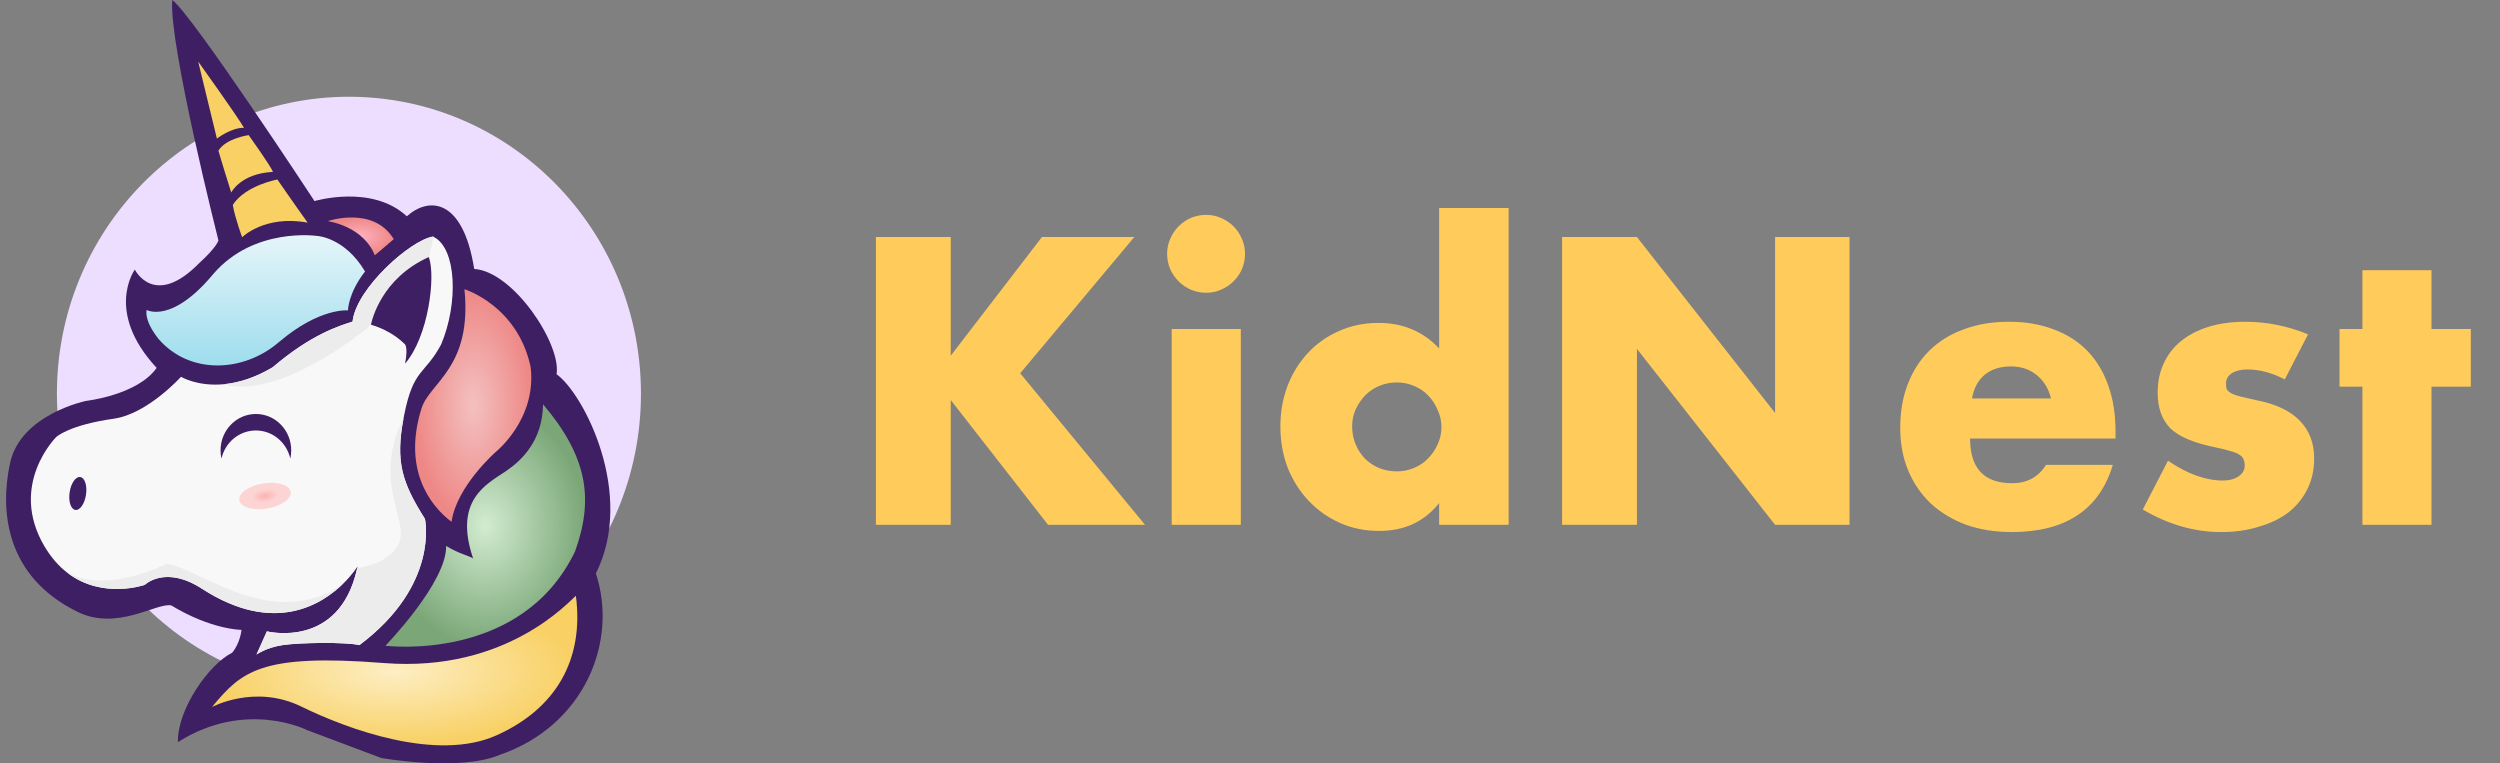 <svg width="131" height="40" viewBox="0 0 131 40" fill="none" xmlns="http://www.w3.org/2000/svg">
<rect x="0" y="0" width="131" height="40" fill="#808080" stroke="none"/>
<path d="M49.818 18.64L54.598 12.42H59.438L53.458 19.56L59.998 27.5H54.918L49.818 20.96V27.5H45.898V12.42H49.818V18.64ZM65.018 17.24V27.5H61.398V17.24H65.018ZM61.158 13.3C61.158 13.02 61.212 12.76 61.318 12.52C61.425 12.267 61.572 12.047 61.758 11.86C61.945 11.673 62.158 11.527 62.398 11.42C62.651 11.313 62.918 11.26 63.198 11.26C63.478 11.26 63.738 11.313 63.978 11.42C64.231 11.527 64.451 11.673 64.638 11.86C64.825 12.047 64.972 12.267 65.078 12.52C65.185 12.76 65.238 13.02 65.238 13.3C65.238 13.58 65.185 13.847 65.078 14.1C64.972 14.34 64.825 14.553 64.638 14.74C64.451 14.927 64.231 15.073 63.978 15.18C63.738 15.287 63.478 15.34 63.198 15.34C62.918 15.34 62.651 15.287 62.398 15.18C62.158 15.073 61.945 14.927 61.758 14.74C61.572 14.553 61.425 14.34 61.318 14.1C61.212 13.847 61.158 13.58 61.158 13.3ZM70.852 22.34C70.852 22.673 70.912 22.987 71.032 23.28C71.152 23.56 71.312 23.807 71.512 24.02C71.725 24.233 71.972 24.4 72.252 24.52C72.545 24.64 72.859 24.7 73.192 24.7C73.512 24.7 73.812 24.64 74.092 24.52C74.385 24.4 74.632 24.233 74.832 24.02C75.045 23.807 75.212 23.56 75.332 23.28C75.465 23 75.532 22.7 75.532 22.38C75.532 22.06 75.465 21.76 75.332 21.48C75.212 21.187 75.045 20.933 74.832 20.72C74.632 20.507 74.385 20.34 74.092 20.22C73.812 20.1 73.512 20.04 73.192 20.04C72.872 20.04 72.565 20.1 72.272 20.22C71.992 20.34 71.745 20.507 71.532 20.72C71.332 20.933 71.165 21.18 71.032 21.46C70.912 21.727 70.852 22.02 70.852 22.34ZM75.412 10.9H79.052V27.5H75.412V26.36C74.639 27.333 73.592 27.82 72.272 27.82C71.525 27.82 70.839 27.68 70.212 27.4C69.585 27.12 69.039 26.733 68.572 26.24C68.105 25.747 67.739 25.167 67.472 24.5C67.219 23.833 67.092 23.113 67.092 22.34C67.092 21.607 67.212 20.913 67.452 20.26C67.705 19.593 68.059 19.013 68.512 18.52C68.965 18.027 69.505 17.64 70.132 17.36C70.772 17.067 71.472 16.92 72.232 16.92C73.512 16.92 74.572 17.367 75.412 18.26V10.9ZM81.855 27.5V12.42H85.775L93.015 21.64V12.42H96.915V27.5H93.015L85.775 18.28V27.5H81.855ZM107.472 20.88C107.352 20.373 107.106 19.967 106.732 19.66C106.359 19.353 105.906 19.2 105.372 19.2C104.812 19.2 104.352 19.347 103.992 19.64C103.646 19.933 103.426 20.347 103.332 20.88H107.472ZM103.232 22.98C103.232 24.54 103.966 25.32 105.432 25.32C106.219 25.32 106.812 25 107.212 24.36H110.712C110.006 26.707 108.239 27.88 105.412 27.88C104.546 27.88 103.752 27.753 103.032 27.5C102.312 27.233 101.692 26.86 101.172 26.38C100.666 25.9 100.272 25.327 99.992 24.66C99.712 23.993 99.572 23.247 99.572 22.42C99.572 21.567 99.706 20.8 99.972 20.12C100.239 19.427 100.619 18.84 101.112 18.36C101.606 17.88 102.199 17.513 102.892 17.26C103.599 16.993 104.392 16.86 105.272 16.86C106.139 16.86 106.919 16.993 107.612 17.26C108.306 17.513 108.892 17.887 109.372 18.38C109.852 18.873 110.219 19.48 110.472 20.2C110.726 20.907 110.852 21.707 110.852 22.6V22.98H103.232ZM119.722 19.88C119.055 19.533 118.402 19.36 117.762 19.36C117.428 19.36 117.155 19.427 116.942 19.56C116.742 19.693 116.642 19.873 116.642 20.1C116.642 20.22 116.655 20.32 116.682 20.4C116.722 20.467 116.795 20.533 116.902 20.6C117.022 20.667 117.188 20.727 117.402 20.78C117.628 20.833 117.922 20.9 118.282 20.98C119.282 21.18 120.028 21.54 120.522 22.06C121.015 22.567 121.262 23.22 121.262 24.02C121.262 24.62 121.142 25.16 120.902 25.64C120.662 26.12 120.328 26.527 119.902 26.86C119.475 27.18 118.962 27.427 118.362 27.6C117.762 27.787 117.102 27.88 116.382 27.88C114.995 27.88 113.628 27.487 112.282 26.7L113.602 24.14C114.615 24.833 115.575 25.18 116.482 25.18C116.815 25.18 117.088 25.107 117.302 24.96C117.515 24.813 117.622 24.627 117.622 24.4C117.622 24.267 117.602 24.16 117.562 24.08C117.535 23.987 117.468 23.907 117.362 23.84C117.255 23.76 117.095 23.693 116.882 23.64C116.682 23.573 116.415 23.507 116.082 23.44C114.962 23.213 114.175 22.88 113.722 22.44C113.282 21.987 113.062 21.367 113.062 20.58C113.062 20.007 113.168 19.493 113.382 19.04C113.595 18.573 113.902 18.18 114.302 17.86C114.702 17.54 115.182 17.293 115.742 17.12C116.315 16.947 116.948 16.86 117.642 16.86C118.775 16.86 119.875 17.08 120.942 17.52L119.722 19.88ZM127.411 20.26V27.5H123.791V20.26H122.591V17.24H123.791V14.16H127.411V17.24H129.471V20.26H127.411Z" fill="#FFCC5C"/>
<g clip-path="url(#clip0_5_434)">
<path d="M18.284 36.186C26.735 36.186 33.586 29.221 33.586 20.628C33.586 12.036 26.735 5.07 18.284 5.07C9.833 5.07 2.982 12.036 2.982 20.628C2.982 29.221 9.833 36.186 18.284 36.186Z" fill="#EDDEFF"/>
<path d="M12.655 33.005C12.655 33.005 11.086 33.005 8.977 31.725C8.209 31.559 6.117 33.105 4.025 32.041C0.331 30.213 -0.028 26.823 0.527 24.264C1.083 21.704 4.515 21.006 4.515 21.006C4.515 21.006 7.196 20.707 8.209 19.278C5.463 16.32 7.065 14.126 7.065 14.126C7.065 14.126 8.079 16.187 10.432 13.794C11.38 12.93 11.446 12.597 11.446 12.597C11.446 12.597 8.831 2.26 9.027 0C10.073 0.765 16.48 10.536 16.48 10.536C16.48 10.536 19.487 9.638 21.318 11.334C22.462 10.303 24.26 10.37 24.848 14.093C26.908 14.226 29.425 18.048 29.164 19.61C30.57 20.607 33.316 25.892 31.223 30.047C32.4 33.603 30.634 38.024 26.189 39.553C24.064 40.45 19.978 39.719 19.978 39.719L16.087 38.256C16.087 38.256 12.884 36.628 9.321 38.888C9.288 37.16 10.955 34.8 12.165 34.202C12.59 33.703 12.655 33.005 12.655 33.005Z" fill="#3E1F63"/>
<path d="M21.148 21.905C20.716 24.193 21.06 25.283 22.267 27.189C22.267 27.189 23.05 30.645 18.834 33.803C18.114 33.636 15.695 33.67 14.813 33.803C13.931 33.936 13.439 34.301 13.439 34.301L13.985 33.083C13.985 33.083 17.762 34.038 18.707 29.817C18.716 29.773 18.726 29.728 18.735 29.683C18.716 29.712 18.474 30.097 18.014 30.553C16.866 31.69 14.366 33.271 10.628 30.878C8.667 29.581 7.587 30.645 7.587 30.645C7.587 30.645 5.378 31.431 3.53 30.014C3.097 29.683 2.685 29.229 2.324 28.618C0.429 25.393 2.946 22.901 2.946 22.901C2.946 22.901 3.6 22.27 5.985 21.937C7.751 21.671 9.484 19.744 9.484 19.744C9.484 19.744 10.348 20.271 11.763 20.13C12.479 20.058 13.334 19.814 14.289 19.245C16.316 17.516 17.754 17.084 18.473 16.852C18.669 15.09 21.546 12.564 22.69 12.398C22.701 12.402 22.711 12.408 22.722 12.413C23.934 13.014 24.023 15.906 23.116 18.048C22.266 19.643 21.677 19.278 21.187 21.705C21.173 21.772 21.16 21.839 21.148 21.905H21.148Z" fill="#F8F8F8"/>
<path d="M7.686 16.242C7.686 16.242 8.994 16.995 11.195 14.336C13.331 11.877 16.622 12.364 16.622 12.364C16.622 12.364 18.06 12.43 19.128 14.225C18.234 15.377 18.234 16.264 18.234 16.264C18.234 16.264 16.752 16.108 14.617 17.925C12.764 19.521 9.931 19.654 8.297 17.748C7.512 16.751 7.687 16.241 7.687 16.241L7.686 16.242Z" fill="url(#paint0_linear_5_434)"/>
<path d="M24.337 15.156C24.337 15.156 27.105 15.998 27.802 19.211C28.151 21.959 25.971 23.687 25.971 23.687C25.971 23.687 23.923 25.482 23.661 27.344C22.506 26.479 21.09 24.552 22.093 21.383C22.528 20.032 24.751 19.256 24.337 15.157L24.337 15.156Z" fill="url(#paint1_radial_5_434)"/>
<path d="M20.195 33.836C20.195 33.836 27.322 34.745 30.133 28.895C31.136 26.125 30.765 23.91 28.455 21.184C28.433 23.09 27.337 24.127 26.515 24.685C25.511 25.366 23.747 26.192 24.794 29.271C24.706 29.161 24.053 29.028 23.377 28.607C23.42 30.512 20.195 33.836 20.195 33.836Z" fill="url(#paint2_radial_5_434)"/>
<path d="M11.107 37.049C11.107 37.049 13.352 35.83 15.793 37.026C18.234 38.223 22.898 39.929 26.014 38.533C29.13 37.137 30.612 34.567 30.177 31.221C29.915 31.398 26.625 35.254 20.13 34.744C13.636 34.234 12.655 35.187 11.107 37.049Z" fill="url(#paint3_radial_5_434)"/>
<path d="M10.629 30.878C8.667 29.581 7.588 30.645 7.588 30.645C7.588 30.645 5.379 31.431 3.531 30.014C4.127 30.333 5.815 30.918 8.732 29.548C9.887 29.637 12.459 31.631 15.117 31.542C16.518 31.495 17.448 31.005 18.013 30.552C16.866 31.689 14.366 33.271 10.628 30.878L10.629 30.878Z" fill="#ECECEC"/>
<path d="M18.834 33.803C18.114 33.636 15.695 33.67 14.812 33.803C13.931 33.936 13.439 34.301 13.439 34.301L13.984 33.082C13.984 33.082 17.762 34.037 18.706 29.816C18.726 29.787 18.735 29.77 18.735 29.77C18.735 29.77 20.608 29.526 20.957 28.307C21.3 27.111 19.541 25.081 21.147 21.905C20.715 24.193 21.059 25.282 22.266 27.188C22.266 27.188 23.049 30.645 18.833 33.803H18.834Z" fill="#ECECEC"/>
<path d="M22.722 12.413L22.478 13.5C22.476 13.489 22.472 13.479 22.468 13.47C19.991 14.582 19.488 16.768 19.442 16.995C19.361 17.076 19.278 17.16 19.194 17.245C14.143 21.125 11.863 20.172 11.764 20.128C12.479 20.057 13.335 19.813 14.29 19.244C16.317 17.515 17.754 17.083 18.474 16.851C18.67 15.089 21.547 12.563 22.691 12.397C22.702 12.402 22.712 12.407 22.722 12.412V12.413Z" fill="#ECECEC"/>
<path d="M17.183 11.584C17.183 11.584 19.569 10.769 20.632 12.531C20.338 12.797 19.635 13.379 19.635 13.379C19.635 13.379 19.226 11.982 17.183 11.584V11.584Z" fill="url(#paint4_radial_5_434)"/>
<path d="M12.688 12.431C12.688 12.431 13.865 11.251 16.12 11.666C15.45 10.735 14.535 9.406 14.535 9.406C14.535 9.406 12.868 9.705 12.198 10.736C12.312 11.418 12.688 12.431 12.688 12.431H12.688Z" fill="#F8D063"/>
<path d="M12.116 10.088C12.116 10.088 12.606 9.09 14.306 9.007C14.159 8.658 13.03 7.08 13.03 7.08C13.03 7.08 11.837 7.246 11.445 7.894C11.527 8.21 12.116 10.088 12.116 10.088Z" fill="#F8D063"/>
<path d="M11.364 7.263C11.364 7.263 12.116 6.681 12.786 6.698C12.443 6.099 10.384 3.224 10.384 3.224L11.365 7.263H11.364Z" fill="#F8D063"/>
<path d="M4.506 25.926C4.578 25.45 4.445 25.034 4.208 24.997C3.972 24.959 3.721 25.315 3.649 25.792C3.577 26.268 3.71 26.684 3.947 26.721C4.184 26.758 4.434 26.402 4.506 25.926Z" fill="#3E1F63"/>
<path d="M13.988 26.648C14.729 26.529 15.284 26.138 15.228 25.775C15.172 25.412 14.525 25.215 13.783 25.334C13.042 25.454 12.487 25.844 12.543 26.207C12.6 26.57 13.246 26.767 13.988 26.648Z" fill="url(#paint5_radial_5_434)"/>
<path d="M15.26 23.599C15.26 23.748 15.243 23.893 15.212 24.031C15.022 23.186 14.287 22.557 13.408 22.557C12.529 22.557 11.794 23.186 11.605 24.031C11.572 23.893 11.557 23.747 11.557 23.599C11.557 22.546 12.386 21.693 13.409 21.693C14.431 21.693 15.26 22.546 15.26 23.599H15.26Z" fill="#3E1F63"/>
<path d="M21.226 19.054C21.422 18.034 21.161 17.991 21.161 17.991C21.161 17.991 20.572 17.348 19.439 17.015C19.439 17.015 19.44 17.008 19.442 16.996C19.488 16.768 19.991 14.582 22.468 13.47C22.472 13.48 22.476 13.49 22.479 13.5C22.831 14.488 22.456 17.628 21.226 19.054H21.226Z" fill="#3E1F63"/>
</g>
<defs>
<linearGradient id="paint0_linear_5_434" x1="13.399" y1="12.325" x2="13.399" y2="19.15" gradientUnits="userSpaceOnUse">
<stop stop-color="#E5F5F9"/>
<stop offset="1" stop-color="#9EDDED"/>
</linearGradient>
<radialGradient id="paint1_radial_5_434" cx="0" cy="0" r="1" gradientUnits="userSpaceOnUse" gradientTransform="translate(24.796 21.25) rotate(90) scale(6.094 3.044)">
<stop stop-color="#F3C1C0"/>
<stop offset="1" stop-color="#EE8886"/>
</radialGradient>
<radialGradient id="paint2_radial_5_434" cx="0" cy="0" r="1" gradientUnits="userSpaceOnUse" gradientTransform="translate(25.426 27.536) rotate(90) scale(6.352 5.231)">
<stop stop-color="#D2ECD0"/>
<stop offset="1" stop-color="#7BA778"/>
</radialGradient>
<radialGradient id="paint3_radial_5_434" cx="0" cy="0" r="1" gradientUnits="userSpaceOnUse" gradientTransform="translate(20.679 35.139) rotate(90) scale(3.918 9.572)">
<stop stop-color="#FDEEC4"/>
<stop offset="1" stop-color="#F8D063"/>
</radialGradient>
<radialGradient id="paint4_radial_5_434" cx="0" cy="0" r="1" gradientUnits="userSpaceOnUse" gradientTransform="translate(18.907 12.387) rotate(90) scale(0.992 1.724)">
<stop stop-color="#FFB0BF"/>
<stop offset="1" stop-color="#EE8886"/>
</radialGradient>
<radialGradient id="paint5_radial_5_434" cx="0" cy="0" r="1" gradientUnits="userSpaceOnUse" gradientTransform="translate(13.886 25.991) rotate(80.385) scale(0.341 0.698)">
<stop stop-color="#FF6B6B" stop-opacity="0.5"/>
<stop offset="1" stop-color="#FFB0B0" stop-opacity="0.5"/>
</radialGradient>
<clipPath id="clip0_5_434">
<rect width="34" height="40" fill="white" transform="translate(0.318)"/>
</clipPath>
</defs>
</svg>
